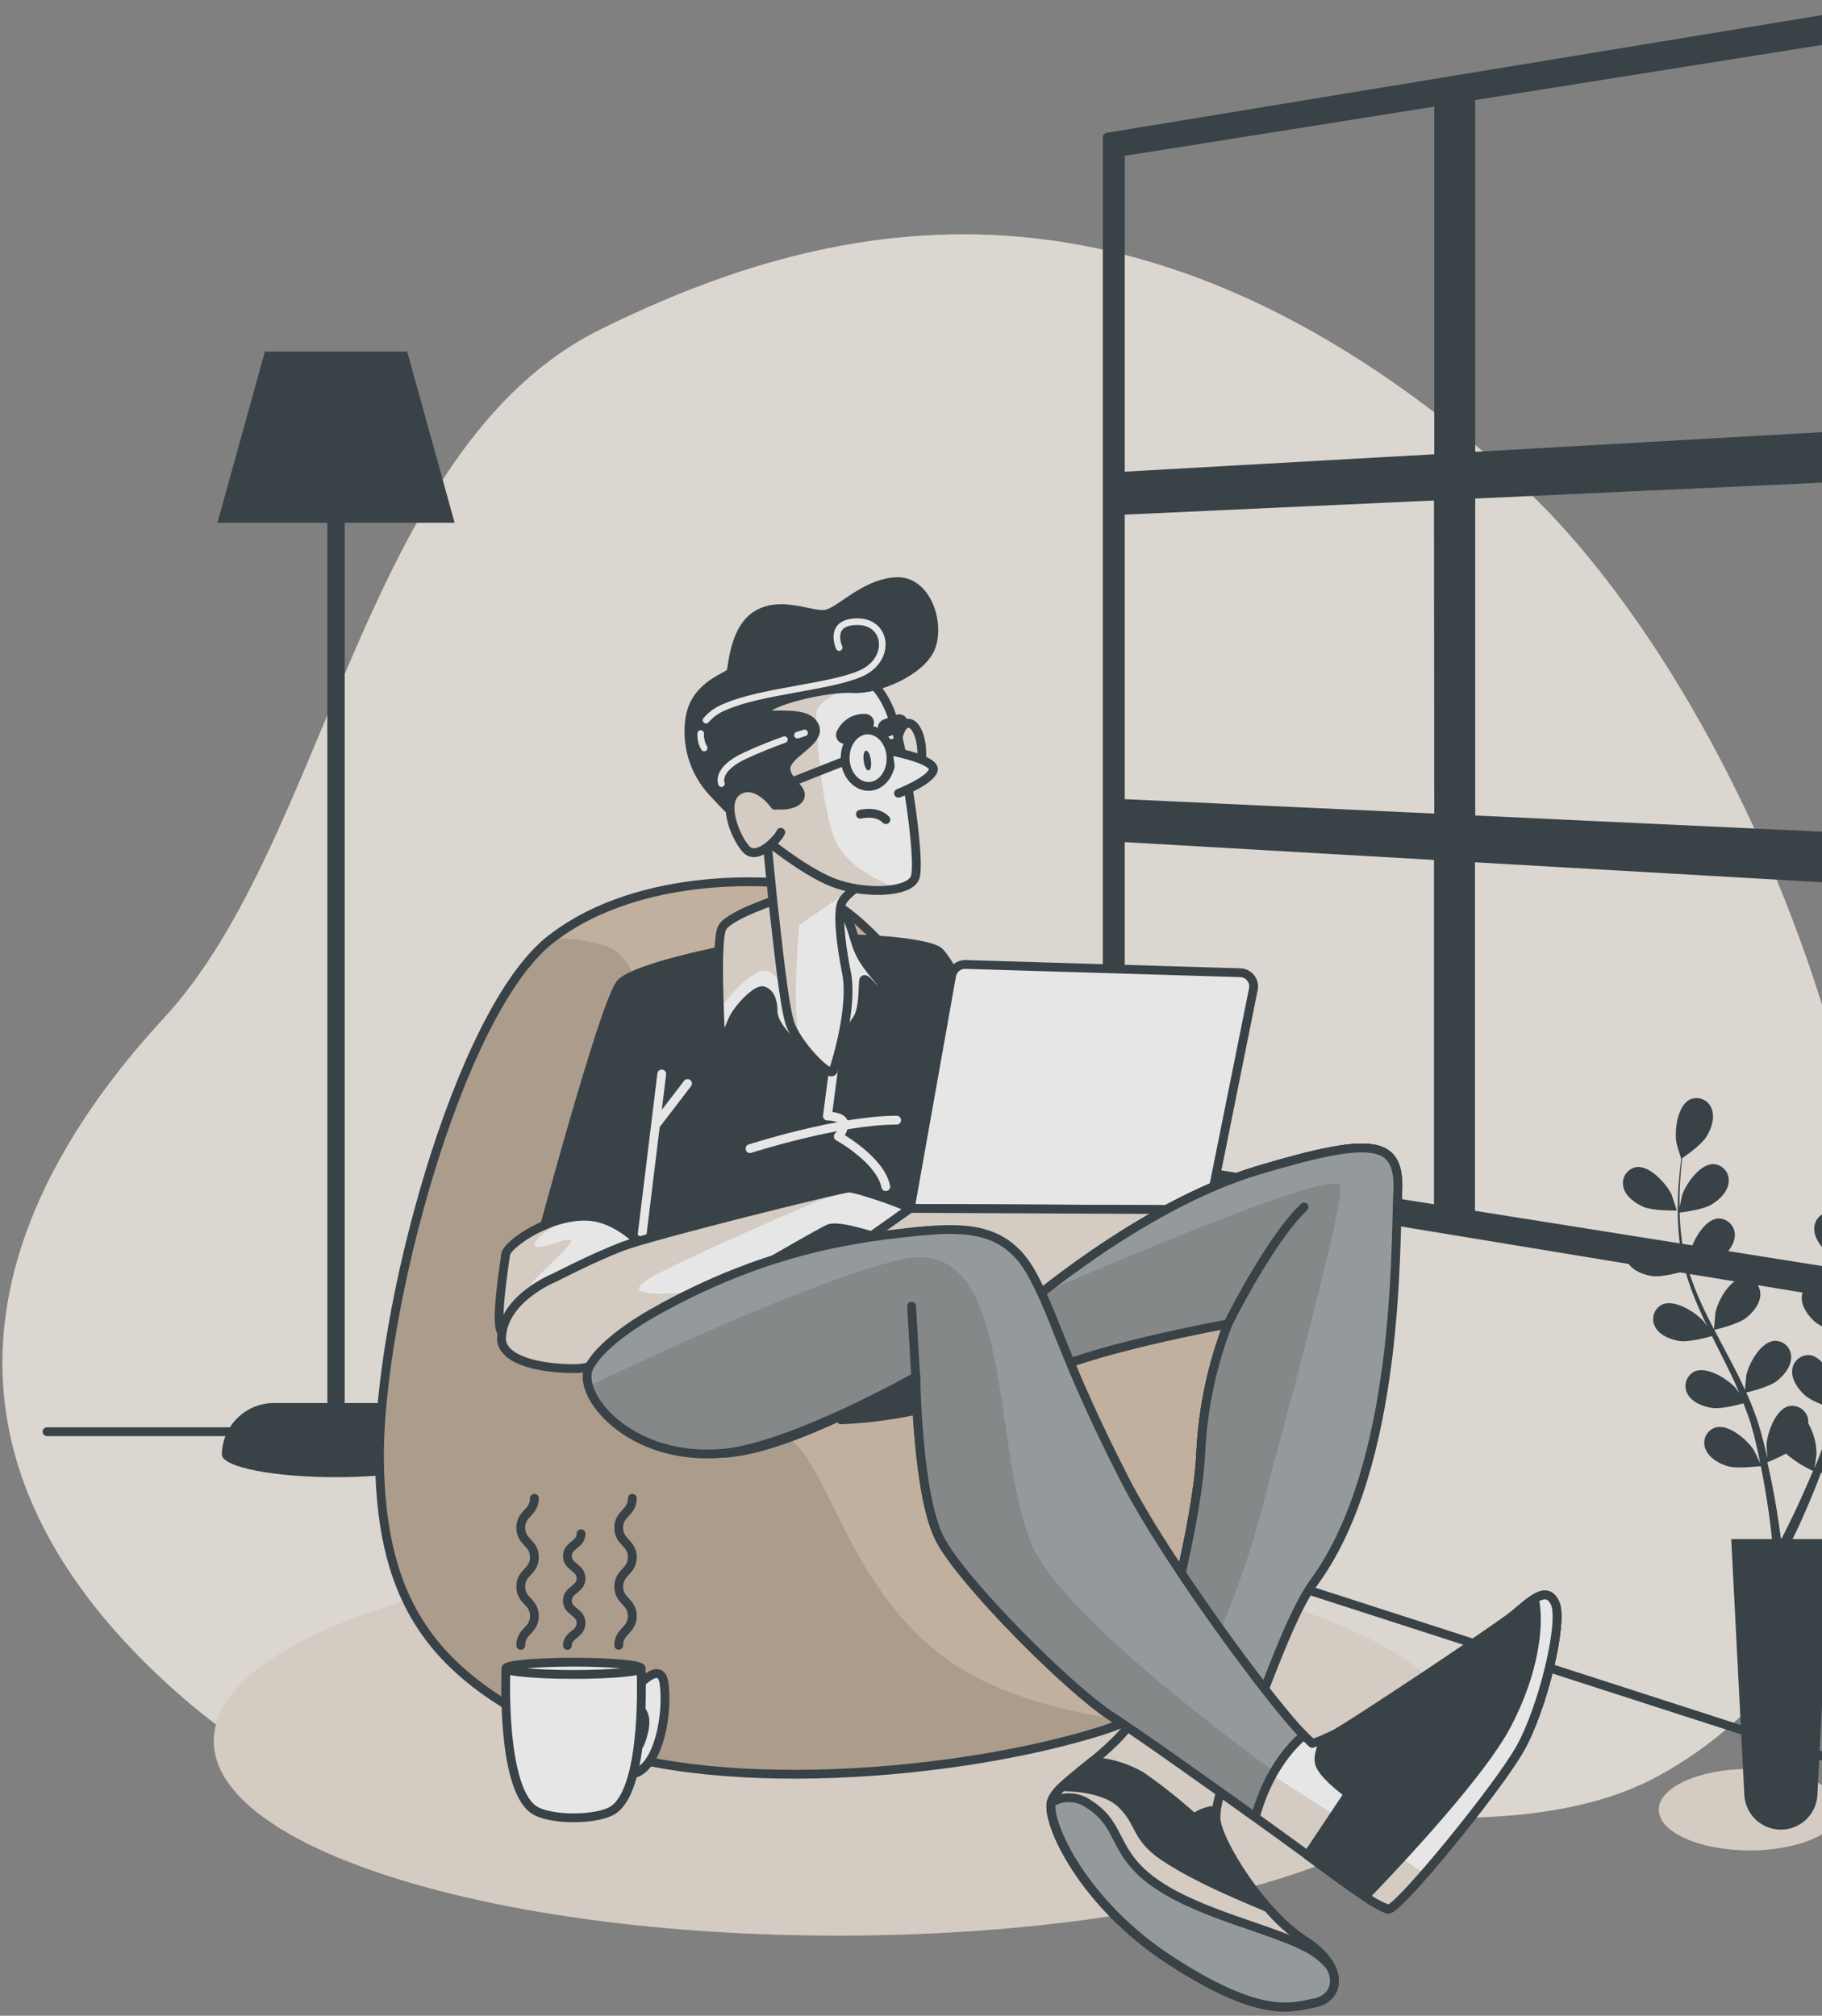 <svg width="207" height="229" viewBox="0 0 207 229" fill="none" xmlns="http://www.w3.org/2000/svg">
<rect x="0" y="0" width="207" height="229" fill="#808080" stroke="none"/>
<g opacity="0.8">
<path d="M212.721 162.598C217.336 124.926 194.986 74.851 171.809 54.179C129.978 16.846 95.225 24.066 68.197 37.438C41.17 50.81 37.301 95.442 18.641 115.639C-0.019 135.835 -10.645 162.999 17.678 190.045C46.002 217.091 68.839 203.343 98.446 201.633C128.053 199.924 167.305 213.419 188.538 201.676C203.378 193.482 210.684 179.252 212.721 162.598Z" fill="#D1BBA4"/>
<path opacity="0.7" d="M212.721 162.598C217.336 124.926 194.986 74.851 171.809 54.179C129.978 16.846 95.225 24.066 68.197 37.438C41.17 50.81 37.301 95.442 18.641 115.639C-0.019 135.835 -10.645 162.999 17.678 190.045C46.002 217.091 68.839 203.343 98.446 201.633C128.053 199.924 167.305 213.419 188.538 201.676C203.378 193.482 210.684 179.252 212.721 162.598Z" fill="white"/>
<path d="M5.343 162.647H92.899L225.92 205.583" stroke="#263238" stroke-linecap="round" stroke-linejoin="round"/>
<path d="M45.212 159.389H39.164V59.387H51.648L46.261 39.943H30.093L24.706 59.387H37.19V159.389H31.124C29.573 159.39 28.084 160 26.978 161.087C25.872 162.173 25.235 163.651 25.206 165.202C25.206 165.202 25.206 165.232 25.206 165.245C25.206 165.245 25.206 165.282 25.206 165.294C25.385 166.689 31.112 167.812 38.165 167.812C45.218 167.812 50.944 166.689 51.123 165.294C51.118 163.728 50.494 162.228 49.386 161.122C48.278 160.015 46.777 159.392 45.212 159.389Z" fill="#263238"/>
<path d="M125.794 15.588V133.336L214.448 147.924V1L125.794 15.588ZM212.147 49.304L167.101 51.859V10.947L212.147 3.777V49.304ZM167.101 56.16L212.147 54.093V95.226L167.101 93.122V56.16ZM163.448 92.949L127.282 91.265V57.986L163.417 56.332L163.448 92.949ZM163.448 11.527V52.081L127.282 54.111V17.278L163.448 11.527ZM127.282 95.14L163.417 97.219V137.397L127.282 131.645V95.14ZM167.07 137.977V97.429L212.116 100.021V145.147L167.07 137.977Z" fill="#263238" stroke="#263238" stroke-linecap="round" stroke-linejoin="round"/>
<path d="M95.219 219.892C134.393 219.892 166.151 209.999 166.151 197.795C166.151 185.591 134.393 175.698 95.219 175.698C56.044 175.698 24.287 185.591 24.287 197.795C24.287 209.999 56.044 219.892 95.219 219.892Z" fill="#D1BBA4"/>
<path opacity="0.5" d="M95.219 219.892C134.393 219.892 166.151 209.999 166.151 197.795C166.151 185.591 134.393 175.698 95.219 175.698C56.044 175.698 24.287 185.591 24.287 197.795C24.287 209.999 56.044 219.892 95.219 219.892Z" fill="white"/>
<path d="M89.227 100.36C89.227 100.36 73.153 98.454 62.576 106.704C51.999 114.954 42.904 149.429 43.114 165.942C43.324 182.455 49.463 190.693 64.902 197.456C80.341 204.219 109.103 201.689 125.177 196.61C141.252 191.532 146.54 173.779 146.33 164.251C146.121 154.724 135.544 143.734 131.947 141.42C128.349 139.106 118.198 134.231 113.126 126.61C108.054 118.99 100.643 102.477 89.227 100.36Z" fill="#D1BBA4"/>
<path opacity="0.13" d="M128.127 195.469C122.049 194.648 114.842 193 109.387 189.687C97.866 182.695 94.99 169.527 90.875 164.591C86.759 159.654 79.354 160.068 76.065 154.718C72.776 149.368 78.12 109.882 68.66 107.413C66.74 106.859 64.753 106.574 62.755 106.568C62.699 106.617 62.632 106.654 62.576 106.704C51.999 114.954 42.904 149.429 43.114 165.942C43.324 182.455 49.463 190.693 64.902 197.456C80.341 204.219 109.103 201.689 125.177 196.61C126.183 196.291 127.168 195.91 128.127 195.469Z" fill="black"/>
<path d="M89.227 100.36C89.227 100.36 73.153 98.454 62.576 106.704C51.999 114.954 42.904 149.429 43.114 165.942C43.324 182.455 49.463 190.693 64.902 197.456C80.341 204.219 109.103 201.689 125.177 196.61C141.252 191.532 146.54 173.779 146.33 164.251C146.121 154.724 135.544 143.734 131.947 141.42C128.349 139.106 118.198 134.231 113.126 126.61C108.054 118.99 100.643 102.477 89.227 100.36Z" stroke="#263238" stroke-linecap="round" stroke-linejoin="round"/>
<path d="M82.896 107.814C82.896 107.814 72.406 109.82 70.555 111.671C68.703 113.522 60.99 142.524 60.99 142.524C63.135 142.002 65.384 142.109 67.469 142.833C70.555 144.067 70.863 147.307 71.172 148.849C71.419 150.691 71.574 152.545 71.635 154.403C71.635 154.403 102.815 151.62 109.448 150.083C116.082 148.547 126.177 147.831 126.177 147.831C126.177 147.831 109.121 109.363 106.499 107.975C103.876 106.586 92.923 106.432 91.381 106.741C89.838 107.049 82.896 107.814 82.896 107.814Z" fill="#263238" stroke="#263238" stroke-linecap="round" stroke-linejoin="round"/>
<path d="M72.56 143.45L75.183 122.007" stroke="white" stroke-linecap="round" stroke-linejoin="round"/>
<path d="M74.566 127.715L78.114 123.087" stroke="white" stroke-linecap="round" stroke-linejoin="round"/>
<path d="M85.21 130.491C85.21 130.491 95.237 127.252 101.871 127.252" stroke="white" stroke-linecap="round" stroke-linejoin="round"/>
<path d="M94.676 121.649L94.003 126.789C94.003 126.789 95.7 126.789 95.854 127.56C95.865 127.846 95.816 128.131 95.709 128.397C95.603 128.663 95.442 128.903 95.237 129.103C95.237 129.103 100.02 131.726 100.637 134.811" stroke="white" stroke-linecap="round" stroke-linejoin="round"/>
<path d="M88.653 102.063C88.653 102.063 82.896 103.914 82.069 105.352C81.242 106.79 81.865 116.873 81.865 118.107C81.865 119.341 82.587 117.385 83.204 115.947C83.822 114.509 85.981 112.344 86.697 112.553C87.413 112.763 87.832 113.578 87.832 114.917C87.832 116.256 89.474 118.107 90.918 119.131C92.362 120.156 93.695 121.192 93.695 121.192C93.695 121.192 96.675 116.873 97.397 115.737C98.119 114.602 98.014 112.245 98.113 111.418C98.212 110.591 100.069 113.683 100.482 112.862C100.896 112.041 99.557 111.319 98.113 109.055C96.669 106.79 97.088 104.427 94.929 102.779C92.769 101.131 90.301 101.644 88.653 102.063Z" fill="white"/>
<path d="M82.069 105.346C81.526 106.309 81.612 111.11 81.736 114.602C83.05 112.911 85.759 109.715 87.326 110.32C89.326 111.091 90.091 116.774 90.091 116.774L88.74 102.063H88.653C88.653 102.063 82.896 103.915 82.069 105.346Z" fill="#D1BBA4"/>
<path opacity="0.5" d="M82.069 105.346C81.526 106.309 81.612 111.11 81.736 114.602C83.05 112.911 85.759 109.715 87.326 110.32C89.326 111.091 90.091 116.774 90.091 116.774L88.74 102.063H88.653C88.653 102.063 82.896 103.915 82.069 105.346Z" fill="white"/>
<path d="M88.653 102.063C88.653 102.063 82.896 103.914 82.069 105.352C81.242 106.79 81.865 116.873 81.865 118.107C81.865 119.341 82.587 117.385 83.204 115.947C83.822 114.509 85.981 112.344 86.697 112.553C87.413 112.763 87.832 113.578 87.832 114.917C87.832 116.256 89.474 118.107 90.918 119.131C92.362 120.156 93.695 121.192 93.695 121.192C93.695 121.192 96.675 116.873 97.397 115.737C98.119 114.602 98.014 112.245 98.113 111.418C98.212 110.591 100.069 113.683 100.482 112.862C100.896 112.041 99.557 111.319 98.113 109.055C96.669 106.79 97.088 104.427 94.929 102.779C92.769 101.131 90.301 101.644 88.653 102.063Z" stroke="#263238" stroke-linecap="round" stroke-linejoin="round"/>
<path d="M75.028 143.758C75.028 143.758 71.48 138.668 67.161 138.205C62.841 137.742 57.596 141.29 57.442 142.524C57.288 143.758 56.208 150.392 56.979 151.317C57.751 152.243 60.682 153.014 66.389 151.163C72.097 149.312 74.411 146.998 75.028 143.758Z" fill="white"/>
<path d="M60.595 151.157C60.595 151.157 59.361 147.628 59.978 146.4C60.595 145.172 63.063 143.314 64.588 141.463C66.112 139.612 60.99 142.506 60.743 141.463C60.552 140.624 63.452 138.945 64.594 138.322C61.002 139.013 57.565 141.512 57.442 142.506C57.288 143.74 56.208 150.373 56.979 151.299C57.374 151.774 58.355 152.212 59.99 152.268C60.361 151.632 60.595 151.157 60.595 151.157Z" fill="#D1BBA4"/>
<path opacity="0.5" d="M60.595 151.157C60.595 151.157 59.361 147.628 59.978 146.4C60.595 145.172 63.063 143.314 64.588 141.463C66.112 139.612 60.99 142.506 60.743 141.463C60.552 140.624 63.452 138.945 64.594 138.322C61.002 139.013 57.565 141.512 57.442 142.506C57.288 143.74 56.208 150.373 56.979 151.299C57.374 151.774 58.355 152.212 59.99 152.268C60.361 151.632 60.595 151.157 60.595 151.157Z" fill="white"/>
<path d="M75.028 143.758C75.028 143.758 71.48 138.668 67.161 138.205C62.841 137.742 57.596 141.29 57.442 142.524C57.288 143.758 56.208 150.392 56.979 151.317C57.751 152.243 60.682 153.014 66.389 151.163C72.097 149.312 74.411 146.998 75.028 143.758Z" stroke="#263238" stroke-linecap="round" stroke-linejoin="round"/>
<path d="M62.995 145.147C62.995 145.147 57.208 147.442 56.979 151.935C56.85 154.403 60.99 155.483 65.309 155.483C69.629 155.483 75.8 150.083 79.811 147.769C83.822 145.455 93.078 140.056 94.157 139.593C95.237 139.131 98.94 140.365 100.482 140.827C101.953 141.142 103.453 141.298 104.956 141.29C104.956 141.29 107.116 144.684 108.196 144.684C109.276 144.684 105.882 139.593 105.419 138.513C104.956 137.434 97.397 134.965 96.471 134.965C95.546 134.965 73.948 140.365 70.709 141.599C67.469 142.833 62.995 145.147 62.995 145.147Z" fill="white"/>
<path d="M75.096 144.505C83.914 140.093 96.471 134.965 96.471 134.965C95.546 134.965 73.948 140.365 70.709 141.599C67.469 142.833 62.995 145.147 62.995 145.147C62.995 145.147 57.208 147.442 56.979 151.935C56.85 154.403 60.99 155.483 65.309 155.483C69.629 155.483 75.8 150.083 79.811 147.769L82.242 146.363C76.349 147.109 68.469 147.813 75.096 144.505Z" fill="#D1BBA4"/>
<path opacity="0.5" d="M75.096 144.505C83.914 140.093 96.471 134.965 96.471 134.965C95.546 134.965 73.948 140.365 70.709 141.599C67.469 142.833 62.995 145.147 62.995 145.147C62.995 145.147 57.208 147.442 56.979 151.935C56.85 154.403 60.99 155.483 65.309 155.483C69.629 155.483 75.8 150.083 79.811 147.769L82.242 146.363C76.349 147.109 68.469 147.813 75.096 144.505Z" fill="white"/>
<path d="M62.995 145.147C62.995 145.147 57.208 147.442 56.979 151.935C56.85 154.403 60.99 155.483 65.309 155.483C69.629 155.483 75.8 150.083 79.811 147.769C83.822 145.455 93.078 140.056 94.157 139.593C95.237 139.131 98.94 140.365 100.482 140.827C101.953 141.142 103.453 141.298 104.956 141.29C104.956 141.29 107.116 144.684 108.196 144.684C109.276 144.684 105.882 139.593 105.419 138.513C104.956 137.434 97.397 134.965 96.471 134.965C95.546 134.965 73.948 140.365 70.709 141.599C67.469 142.833 62.995 145.147 62.995 145.147Z" stroke="#263238" stroke-linecap="round" stroke-linejoin="round"/>
<path d="M108.115 110.838L103.413 137.279L137.352 137.434L142.4 112.356C142.442 112.135 142.435 111.907 142.381 111.688C142.327 111.47 142.226 111.266 142.085 111.09C141.944 110.914 141.767 110.771 141.566 110.67C141.365 110.569 141.144 110.512 140.919 110.505L109.695 109.567C109.323 109.555 108.959 109.676 108.67 109.91C108.38 110.143 108.183 110.472 108.115 110.838Z" fill="white" stroke="#263238" stroke-linecap="round" stroke-linejoin="round"/>
<path d="M103.413 137.279L86.888 148.967L124.684 147.887L137.352 137.434L103.413 137.279Z" fill="white"/>
<path d="M103.413 137.279L86.888 148.967L124.684 147.887L137.352 137.434L103.413 137.279Z" fill="#D1BBA4"/>
<path opacity="0.5" d="M103.413 137.279L86.888 148.967L124.684 147.887L137.352 137.434L103.413 137.279Z" fill="white"/>
<path d="M103.413 137.279L86.888 148.967L124.684 147.887L137.352 137.434L103.413 137.279Z" stroke="#263238" stroke-linecap="round" stroke-linejoin="round"/>
<path d="M115.909 148.849C115.909 148.849 129.485 136.971 142.906 132.96C156.327 128.949 159.104 129.566 158.795 135.582C158.487 141.599 152.007 173.069 147.688 181.091C143.369 189.113 137.969 203.768 138.123 206.545C138.278 209.322 143.523 217.498 148.151 220.429C152.779 223.36 152.316 226.908 149.385 227.525C146.454 228.142 143.06 229.222 133.033 222.743C123.005 216.264 118.84 207.008 119.457 204.694C120.074 202.38 126.553 199.294 129.176 194.666C131.799 190.038 136.118 172.76 136.427 164.893C136.677 159.926 137.719 155.031 139.512 150.392C139.512 150.392 122.543 153.477 117.606 156.562L115.909 148.849Z" fill="white"/>
<path d="M115.909 148.849C115.909 148.849 129.485 136.971 142.906 132.96C156.327 128.949 159.104 129.566 158.795 135.582C158.487 141.599 152.007 173.069 147.688 181.091C143.369 189.113 137.969 203.768 138.123 206.545C138.278 209.322 143.523 217.498 148.151 220.429C152.779 223.36 152.316 226.908 149.385 227.525C146.454 228.142 143.06 229.222 133.033 222.743C123.005 216.264 118.84 207.008 119.457 204.694C120.074 202.38 126.553 199.294 129.176 194.666C131.799 190.038 136.118 172.76 136.427 164.893C136.677 159.926 137.719 155.031 139.512 150.392C139.512 150.392 122.543 153.477 117.606 156.562L115.909 148.849Z" fill="#D1BBA4"/>
<path opacity="0.5" d="M115.909 148.849C115.909 148.849 129.485 136.971 142.906 132.96C156.327 128.949 159.104 129.566 158.795 135.582C158.487 141.599 152.007 173.069 147.688 181.091C143.369 189.113 137.969 203.768 138.123 206.545C138.278 209.322 143.523 217.498 148.151 220.429C152.779 223.36 152.316 226.908 149.385 227.525C146.454 228.142 143.06 229.222 133.033 222.743C123.005 216.264 118.84 207.008 119.457 204.694C120.074 202.38 126.553 199.294 129.176 194.666C131.799 190.038 136.118 172.76 136.427 164.893C136.677 159.926 137.719 155.031 139.512 150.392C139.512 150.392 122.543 153.477 117.606 156.562L115.909 148.849Z" fill="white"/>
<path d="M115.909 148.849C115.909 148.849 129.485 136.971 142.906 132.96C156.327 128.949 159.104 129.566 158.795 135.582C158.487 141.599 152.007 173.069 147.688 181.091C143.369 189.113 137.969 203.768 138.123 206.545C138.278 209.322 143.523 217.498 148.151 220.429C152.779 223.36 152.316 226.908 149.385 227.525C146.454 228.142 143.06 229.222 133.033 222.743C123.005 216.264 118.84 207.008 119.457 204.694C120.074 202.38 126.553 199.294 129.176 194.666C131.799 190.038 136.118 172.76 136.427 164.893C136.677 159.926 137.719 155.031 139.512 150.392C139.512 150.392 122.543 153.477 117.606 156.562L115.909 148.849Z" stroke="#263238" stroke-linecap="round" stroke-linejoin="round"/>
<path d="M129.176 194.666C128.979 195.012 128.756 195.345 128.522 195.678C131.713 195.979 134.738 197.24 137.198 199.294C137.938 199.937 138.642 200.619 139.308 201.337C141.548 194.372 144.35 187.601 147.688 181.091C152.007 173.069 158.487 141.599 158.795 135.582C159.104 129.566 156.327 128.949 142.906 132.96C129.485 136.971 115.909 148.849 115.909 148.849L117.606 156.562C122.543 153.477 139.512 150.392 139.512 150.392C137.719 155.031 136.677 159.926 136.427 164.893C136.118 172.76 131.799 190.038 129.176 194.666Z" fill="white" stroke="#263238" stroke-linecap="round" stroke-linejoin="round"/>
<path d="M129.176 194.666C128.979 195.012 128.756 195.345 128.522 195.678C131.713 195.979 134.738 197.24 137.198 199.294C137.938 199.937 138.642 200.619 139.308 201.337C142.264 197.363 145.59 184.83 149.342 179.672C159.036 166.349 158.487 141.599 158.795 135.582C159.104 129.566 156.327 128.949 142.906 132.96C129.485 136.971 115.909 148.849 115.909 148.849L117.606 156.562C122.543 153.477 139.512 150.392 139.512 150.392C137.719 155.031 136.677 159.926 136.427 164.893C136.118 172.76 131.799 190.038 129.176 194.666Z" fill="#263238"/>
<path opacity="0.53" d="M129.176 194.666C128.979 195.012 128.756 195.345 128.522 195.678C131.713 195.979 134.738 197.24 137.198 199.294C137.938 199.937 138.642 200.619 139.308 201.337C142.264 197.363 145.59 184.83 149.342 179.672C159.036 166.349 158.487 141.599 158.795 135.582C159.104 129.566 156.327 128.949 142.906 132.96C129.485 136.971 115.909 148.849 115.909 148.849L117.606 156.562C122.543 153.477 139.512 150.392 139.512 150.392C137.719 155.031 136.677 159.926 136.427 164.893C136.118 172.76 131.799 190.038 129.176 194.666Z" fill="white"/>
<path opacity="0.14" d="M152.273 134.768C152.032 132.577 128.17 142.679 118.106 147.035C116.711 148.146 115.909 148.849 115.909 148.849L117.606 156.563C122.543 153.477 139.512 150.392 139.512 150.392C137.719 155.031 136.677 159.926 136.427 164.893C136.118 172.761 131.799 190.039 129.176 194.667C128.979 195.012 128.756 195.345 128.522 195.678C130.221 195.861 131.884 196.291 133.458 196.956C137.155 189.07 141.135 179.894 143.017 172.717C146.411 159.759 152.581 137.545 152.273 134.768Z" fill="black"/>
<path d="M139.512 150.392C139.512 150.392 144.14 140.982 148.151 137.125" stroke="#263238" stroke-linecap="round" stroke-linejoin="round"/>
<path d="M129.176 194.666C128.979 195.012 128.756 195.345 128.522 195.678C131.713 195.979 134.738 197.24 137.198 199.294C137.938 199.937 138.642 200.619 139.308 201.337C142.264 197.363 145.59 184.83 149.342 179.672C159.036 166.349 158.487 141.599 158.795 135.582C159.104 129.566 156.327 128.949 142.906 132.96C129.485 136.971 115.909 148.849 115.909 148.849L117.606 156.562C122.543 153.477 139.512 150.392 139.512 150.392C137.719 155.031 136.677 159.926 136.427 164.893C136.118 172.76 131.799 190.038 129.176 194.666Z" stroke="#263238" stroke-linecap="round" stroke-linejoin="round"/>
<path d="M95.57 161.302C100.54 161.075 105.452 160.15 110.164 158.556C117.143 156.013 104.45 151.361 99.588 153.903C98.229 154.562 97.111 155.63 96.39 156.957C95.67 158.284 95.383 159.803 95.57 161.302Z" fill="#263238" stroke="#263238" stroke-linecap="round" stroke-linejoin="round"/>
<path d="M75.491 151.318C75.491 151.318 70.555 154.094 68.858 157.18C67.161 160.265 74.461 165.405 82.174 165.097C89.887 164.788 104.031 156.408 104.031 156.408C104.031 156.408 104.185 169.984 106.807 174.92C109.43 179.857 121.463 191.89 126.245 194.975C131.027 198.06 147.071 209.63 149.539 211.482C152.007 213.333 156.635 216.727 157.715 216.881C158.795 217.035 170.057 203.305 172.679 198.677C175.302 194.049 177.616 184.331 176.69 182.171C175.765 180.011 173.913 181.862 172.062 183.405C170.211 184.948 153.242 196.209 151.699 196.98C150.856 197.413 149.979 197.774 149.076 198.06C149.076 198.06 135.192 184.793 127.788 174.612C120.383 164.43 119.766 151.318 116.989 146.381C114.212 141.444 110.201 139.285 104.185 139.902C98.168 140.519 85.673 143.758 75.491 151.318Z" fill="white"/>
<path d="M140.765 205.113C144.887 208.063 148.472 210.667 149.539 211.469C152.007 213.32 156.635 216.714 157.715 216.868C158.098 216.924 159.764 215.227 161.868 212.814L144.202 201.448L140.765 205.113Z" fill="#D1BBA4"/>
<path opacity="0.5" d="M140.765 205.113C144.887 208.063 148.472 210.667 149.539 211.469C152.007 213.32 156.635 216.714 157.715 216.868C158.098 216.924 159.764 215.227 161.868 212.814L144.202 201.448L140.765 205.113Z" fill="white"/>
<path d="M75.491 151.318C75.491 151.318 70.555 154.094 68.858 157.18C67.161 160.265 74.461 165.405 82.174 165.097C89.887 164.788 104.031 156.408 104.031 156.408C104.031 156.408 104.185 169.984 106.807 174.92C109.43 179.857 121.463 191.89 126.245 194.975C131.027 198.06 147.071 209.63 149.539 211.482C152.007 213.333 156.635 216.727 157.715 216.881C158.795 217.035 170.057 203.305 172.679 198.677C175.302 194.049 177.616 184.331 176.69 182.171C175.765 180.011 173.913 181.862 172.062 183.405C170.211 184.948 153.242 196.209 151.699 196.98C150.856 197.413 149.979 197.774 149.076 198.06C149.076 198.06 135.192 184.793 127.788 174.612C120.383 164.43 119.766 151.318 116.989 146.381C114.212 141.444 110.201 139.285 104.185 139.902C98.168 140.519 85.673 143.758 75.491 151.318Z" stroke="#263238" stroke-linecap="round" stroke-linejoin="round"/>
<path d="M148.12 197.135C144.856 193.951 132.619 177.531 127.788 168.089C120.71 154.255 119.945 149.54 117.168 144.604C114.391 139.667 110.201 139.285 104.209 139.902C98.218 140.519 87.425 141.636 74.22 149.127C74.22 149.127 68.666 152.138 66.976 155.224C65.285 158.309 71.462 166.078 82.199 165.097C89.887 164.393 104.055 156.408 104.055 156.408C104.055 156.408 104.209 169.984 106.832 174.92C109.455 179.857 121.487 191.89 126.27 194.975C129.299 196.931 136.858 202.3 142.616 206.434C144.035 201.269 146.583 198.443 148.12 197.135Z" fill="#263238"/>
<path opacity="0.53" d="M148.12 197.135C144.856 193.951 132.619 177.531 127.788 168.089C120.71 154.255 119.945 149.54 117.168 144.604C114.391 139.667 110.201 139.285 104.209 139.902C98.218 140.519 87.425 141.636 74.22 149.127C74.22 149.127 68.666 152.138 66.976 155.224C65.285 158.309 71.462 166.078 82.199 165.097C89.887 164.393 104.055 156.408 104.055 156.408C104.055 156.408 104.209 169.984 106.832 174.92C109.455 179.857 121.487 191.89 126.27 194.975C129.299 196.931 136.858 202.3 142.616 206.434C144.035 201.269 146.583 198.443 148.12 197.135Z" fill="white"/>
<path opacity="0.14" d="M117.1 175.186C112.472 163.461 115.249 140.013 102.29 143.098C92.849 145.344 75.54 153.329 66.846 157.494C67.877 161.036 73.554 165.886 82.174 165.097C89.863 164.393 104.031 156.408 104.031 156.408C104.031 156.408 104.185 169.984 106.807 174.92C109.43 179.857 121.463 191.89 126.245 194.975C129.275 196.931 136.834 202.3 142.591 206.434C143.087 204.628 143.81 202.892 144.745 201.269C133.255 192.772 119.686 181.733 117.1 175.186Z" fill="black"/>
<path d="M104.031 156.408L103.568 148.387" stroke="#263238" stroke-linecap="round" stroke-linejoin="round"/>
<path d="M148.12 197.135C144.856 193.951 132.619 177.531 127.788 168.089C120.71 154.255 119.945 149.54 117.168 144.604C114.391 139.667 110.201 139.285 104.209 139.902C98.218 140.519 87.425 141.636 74.22 149.127C74.22 149.127 68.666 152.138 66.976 155.224C65.285 158.309 71.462 166.078 82.199 165.097C89.887 164.393 104.055 156.408 104.055 156.408C104.055 156.408 104.209 169.984 106.832 174.92C109.455 179.857 121.487 191.89 126.27 194.975C129.299 196.931 136.858 202.3 142.616 206.434C144.035 201.269 146.583 198.443 148.12 197.135Z" stroke="#263238" stroke-linecap="round" stroke-linejoin="round"/>
<path d="M149.539 211.482C152.007 213.333 156.635 216.727 157.715 216.881C158.795 217.035 170.057 203.305 172.679 198.677C175.302 194.049 177.616 184.331 176.69 182.171C175.765 180.011 173.913 181.862 172.062 183.405C170.211 184.948 153.242 196.209 151.699 196.98C151.292 197.184 150.921 197.351 150.594 197.493C150.15 198.338 149.607 199.646 149.977 200.529C150.594 201.917 153.217 203.768 153.217 203.768L148.546 210.766L149.539 211.482Z" fill="#263238" stroke="#263238" stroke-linecap="round" stroke-linejoin="round"/>
<path d="M172.679 198.677C175.302 194.049 177.616 184.331 176.69 182.171C176.153 180.937 175.308 181.017 174.327 181.622C174.975 184.503 174.327 190.063 171.137 196.055C168.292 201.399 159.505 210.865 155.093 215.443C155.897 216.048 156.784 216.532 157.728 216.881C158.795 217.035 170.057 203.305 172.679 198.677Z" fill="white"/>
<path d="M157.87 216.838L158.005 216.77L158.042 216.739C158.117 216.697 158.187 216.647 158.252 216.591L158.326 216.529L158.505 216.381L158.604 216.289L158.845 216.066L158.993 215.925L159.196 215.727L159.369 215.554L159.542 215.382L159.98 214.919L160.054 214.845L160.326 214.548L160.437 214.431C160.757 214.08 161.103 213.697 161.461 213.29V213.259L161.844 212.827L159.147 211.093C157.617 212.759 156.191 214.265 155.056 215.443L155.469 215.715L155.531 215.752L155.913 215.992L156.531 216.344L156.703 216.443L156.876 216.535L157.074 216.634L157.203 216.696C157.265 216.727 157.329 216.754 157.394 216.776L157.487 216.813C157.558 216.843 157.633 216.863 157.709 216.875C157.748 216.885 157.788 216.885 157.826 216.875L157.87 216.838Z" fill="#D1BBA4"/>
<path opacity="0.5" d="M157.87 216.838L158.005 216.77L158.042 216.739C158.117 216.697 158.187 216.647 158.252 216.591L158.326 216.529L158.505 216.381L158.604 216.289L158.845 216.066L158.993 215.925L159.196 215.727L159.369 215.554L159.542 215.382L159.98 214.919L160.054 214.845L160.326 214.548L160.437 214.431C160.757 214.08 161.103 213.697 161.461 213.29V213.259L161.844 212.827L159.147 211.093C157.617 212.759 156.191 214.265 155.056 215.443L155.469 215.715L155.531 215.752L155.913 215.992L156.531 216.344L156.703 216.443L156.876 216.535L157.074 216.634L157.203 216.696C157.265 216.727 157.329 216.754 157.394 216.776L157.487 216.813C157.558 216.843 157.633 216.863 157.709 216.875C157.748 216.885 157.788 216.885 157.826 216.875L157.87 216.838Z" fill="white"/>
<path d="M172.679 198.677C175.302 194.049 177.616 184.331 176.69 182.171C176.153 180.937 175.308 181.017 174.327 181.622C174.975 184.503 174.327 190.063 171.137 196.055C168.292 201.399 159.505 210.865 155.093 215.443C155.897 216.048 156.784 216.532 157.728 216.881C158.795 217.035 170.057 203.305 172.679 198.677Z" stroke="#263238" stroke-linecap="round" stroke-linejoin="round"/>
<path d="M148.151 220.429C143.523 217.498 138.278 209.322 138.123 206.545C138.117 206.241 138.141 205.937 138.197 205.638C137.276 205.667 136.387 205.985 135.655 206.545C133.756 204.822 131.746 203.224 129.639 201.763C127.942 200.785 126.04 200.217 124.085 200.103C121.845 201.954 119.766 203.435 119.439 204.694C118.822 207.008 122.987 216.264 133.014 222.743C143.041 229.222 146.435 228.142 149.366 227.525C152.297 226.908 152.779 223.36 148.151 220.429Z" fill="#263238" stroke="#263238" stroke-linecap="round" stroke-linejoin="round"/>
<path d="M148.151 220.429C146.617 219.39 145.234 218.144 144.041 216.727C140.857 215.369 136.605 213.641 132.878 211.321C128.867 208.853 129.793 207.31 127.479 204.996C125.702 203.219 122.209 202.991 120.691 202.978C120.143 203.436 119.719 204.024 119.457 204.688C118.84 207.002 123.005 216.258 133.033 222.737C143.06 229.216 146.454 228.136 149.385 227.519C152.316 226.902 152.779 223.36 148.151 220.429Z" fill="white"/>
<path d="M148.151 220.429C146.617 219.39 145.234 218.144 144.041 216.727C140.857 215.369 136.605 213.641 132.878 211.321C128.867 208.853 129.793 207.31 127.479 204.996C125.702 203.219 122.209 202.991 120.691 202.978C120.143 203.436 119.719 204.024 119.457 204.688C118.84 207.002 123.005 216.258 133.033 222.737C143.06 229.216 146.454 228.136 149.385 227.519C152.316 226.902 152.779 223.36 148.151 220.429Z" fill="#D1BBA4"/>
<path opacity="0.5" d="M148.151 220.429C146.617 219.39 145.234 218.144 144.041 216.727C140.857 215.369 136.605 213.641 132.878 211.321C128.867 208.853 129.793 207.31 127.479 204.996C125.702 203.219 122.209 202.991 120.691 202.978C120.143 203.436 119.719 204.024 119.457 204.688C118.84 207.002 123.005 216.258 133.033 222.737C143.06 229.216 146.454 228.136 149.385 227.519C152.316 226.902 152.779 223.36 148.151 220.429Z" fill="white"/>
<path d="M148.151 220.429C146.617 219.39 145.234 218.144 144.041 216.727C140.857 215.369 136.605 213.641 132.878 211.321C128.867 208.853 129.793 207.31 127.479 204.996C125.702 203.219 122.209 202.991 120.691 202.978C120.143 203.436 119.719 204.024 119.457 204.688C118.84 207.002 123.005 216.258 133.033 222.737C143.06 229.216 146.454 228.136 149.385 227.519C152.316 226.902 152.779 223.36 148.151 220.429Z" stroke="#263238" stroke-linecap="round" stroke-linejoin="round"/>
<path d="M148.922 221.509C144.911 219.195 136.735 217.652 131.49 214.104C126.245 210.556 127.633 207.471 123.777 205.002C123.16 204.542 122.422 204.273 121.654 204.229C120.886 204.185 120.122 204.368 119.457 204.756C118.92 207.162 123.098 216.313 133.033 222.743C142.967 229.173 146.454 228.142 149.385 227.525C151.335 227.112 152.18 225.409 151.174 223.453C150.545 222.676 149.782 222.018 148.922 221.509Z" fill="#263238"/>
<path opacity="0.53" d="M148.922 221.509C144.911 219.195 136.735 217.652 131.49 214.104C126.245 210.556 127.633 207.471 123.777 205.002C123.16 204.542 122.422 204.273 121.654 204.229C120.886 204.185 120.122 204.368 119.457 204.756C118.92 207.162 123.098 216.313 133.033 222.743C142.967 229.173 146.454 228.142 149.385 227.525C151.335 227.112 152.18 225.409 151.174 223.453C150.545 222.676 149.782 222.018 148.922 221.509Z" fill="white"/>
<path d="M148.922 221.509C144.911 219.195 136.735 217.652 131.49 214.104C126.245 210.556 127.633 207.471 123.777 205.002C123.16 204.542 122.422 204.273 121.654 204.229C120.886 204.185 120.122 204.368 119.457 204.756C118.92 207.162 123.098 216.313 133.033 222.743C142.967 229.173 146.454 228.142 149.385 227.525C151.335 227.112 152.18 225.409 151.174 223.453C150.545 222.676 149.782 222.018 148.922 221.509V221.509Z" stroke="#263238" stroke-linecap="round" stroke-linejoin="round"/>
<path d="M72.048 192.001C72.048 192.001 75.01 188.403 75.429 191.155C75.849 193.907 75.22 198.98 73.103 200.88C70.987 202.781 69.931 199.825 69.931 199.825L71.203 198.134C71.203 198.134 72.258 200.251 73.103 196.863C73.948 193.476 71.412 193.901 71.412 193.901L72.048 192.001Z" fill="white" stroke="#263238" stroke-linecap="round" stroke-linejoin="round"/>
<path d="M69.783 205.539C68.031 206.835 62.317 206.835 60.571 205.539C56.868 202.793 57.485 189.526 57.485 189.526H72.825C72.825 189.526 73.492 202.793 69.783 205.539Z" fill="white" stroke="#263238" stroke-linecap="round" stroke-linejoin="round"/>
<path d="M59.164 186.922C59.164 185.256 60.712 185.256 60.712 183.584C60.712 181.912 59.164 181.912 59.164 180.246C59.164 178.579 60.712 178.573 60.712 176.901C60.712 175.229 59.164 175.229 59.164 173.557C59.164 171.884 60.712 171.884 60.712 170.212" stroke="#263238" stroke-linecap="round" stroke-linejoin="round"/>
<path d="M64.464 186.922C64.464 185.688 66.013 185.688 66.013 184.386C66.013 183.084 64.464 183.121 64.464 181.85C64.464 180.579 66.013 180.585 66.013 179.314C66.013 178.043 64.464 178.043 64.464 176.772C64.464 175.5 66.013 175.507 66.013 174.235" stroke="#263238" stroke-linecap="round" stroke-linejoin="round"/>
<path d="M70.295 186.922C70.295 185.256 71.838 185.256 71.838 183.584C71.838 181.912 70.295 181.912 70.295 180.246C70.295 178.579 71.838 178.573 71.838 176.901C71.838 175.229 70.295 175.229 70.295 173.557C70.295 171.884 71.838 171.884 71.838 170.212" stroke="#263238" stroke-linecap="round" stroke-linejoin="round"/>
<path d="M72.838 189.527C72.838 189.915 69.407 190.224 65.168 190.224C60.928 190.224 57.498 189.915 57.498 189.527C57.498 189.138 60.928 188.829 65.168 188.829C69.407 188.829 72.838 189.138 72.838 189.527Z" fill="white" stroke="#263238" stroke-linecap="round" stroke-linejoin="round"/>
<path d="M86.999 94.041C86.999 94.041 87.721 101.835 88.024 104.297C88.326 106.759 89.011 113.831 89.721 116.169C90.43 118.508 94.299 122.575 94.657 121.637C95.015 120.699 96.94 114.337 96.175 110.529C95.41 106.722 95.176 103.47 95.651 102.508C96.126 101.545 97.835 100.465 97.835 100.465C95.844 99.445 93.91 98.319 92.041 97.09C89.314 95.276 87.382 93.221 86.999 94.041Z" fill="white"/>
<path d="M96.903 100.885L96.286 99.688C95.151 99.07 93.571 98.157 92.072 97.151C89.326 95.3 87.394 93.221 87.012 94.066C87.012 94.066 87.734 101.86 88.036 104.322C88.338 106.784 89.023 113.855 89.733 116.194C89.975 116.878 90.309 117.526 90.727 118.119C89.98 113.467 90.788 105.062 90.788 105.062L96.903 100.885Z" fill="#D1BBA4"/>
<path opacity="0.5" d="M96.903 100.885L96.286 99.688C95.151 99.07 93.571 98.157 92.072 97.151C89.326 95.3 87.394 93.221 87.012 94.066C87.012 94.066 87.734 101.86 88.036 104.322C88.338 106.784 89.023 113.855 89.733 116.194C89.975 116.878 90.309 117.526 90.727 118.119C89.98 113.467 90.788 105.062 90.788 105.062L96.903 100.885Z" fill="white"/>
<path d="M86.999 94.041C86.999 94.041 87.721 101.835 88.024 104.297C88.326 106.759 89.011 113.831 89.721 116.169C90.43 118.508 94.299 122.575 94.657 121.637C95.015 120.699 96.94 114.337 96.175 110.529C95.41 106.722 95.176 103.47 95.651 102.508C96.126 101.545 97.835 100.465 97.835 100.465C95.844 99.445 93.91 98.319 92.041 97.09C89.314 95.276 87.382 93.221 86.999 94.041Z" stroke="#263238" stroke-linecap="round" stroke-linejoin="round"/>
<path d="M86.716 95.171C86.716 95.171 91.159 98.873 94.565 100.231C97.971 101.588 103.204 101.502 103.95 99.731C104.697 97.96 102.654 83.934 100.896 80.244C99.137 76.554 97.261 76.492 94.157 76.208C91.054 75.924 84.846 78.454 83.754 81.453C82.662 84.452 83.908 88.698 84.809 91.215C85.285 92.605 85.925 93.933 86.716 95.171Z" fill="white"/>
<path d="M94.694 95.004C93.121 90.339 92.726 82.996 92.726 81.04C92.726 79.528 96.663 77.868 98.458 77.189C97.28 76.461 95.91 76.368 94.139 76.208C91.054 75.93 84.827 78.454 83.735 81.453C82.643 84.452 83.889 88.698 84.79 91.215C85.267 92.605 85.907 93.932 86.697 95.171C86.697 95.171 91.14 98.873 94.546 100.23C96.907 101.124 99.464 101.369 101.951 100.94C99.514 100.021 95.743 98.12 94.694 95.004Z" fill="#D1BBA4"/>
<path opacity="0.5" d="M94.694 95.004C93.121 90.339 92.726 82.996 92.726 81.04C92.726 79.528 96.663 77.868 98.458 77.189C97.28 76.461 95.91 76.368 94.139 76.208C91.054 75.93 84.827 78.454 83.735 81.453C82.643 84.452 83.889 88.698 84.79 91.215C85.267 92.605 85.907 93.932 86.697 95.171C86.697 95.171 91.14 98.873 94.546 100.23C96.907 101.124 99.464 101.369 101.951 100.94C99.514 100.021 95.743 98.12 94.694 95.004Z" fill="white"/>
<path d="M86.716 95.171C86.716 95.171 91.159 98.873 94.565 100.231C97.971 101.588 103.204 101.502 103.95 99.731C104.697 97.96 102.654 83.934 100.896 80.244C99.137 76.554 97.261 76.492 94.157 76.208C91.054 75.924 84.846 78.454 83.754 81.453C82.662 84.452 83.908 88.698 84.809 91.215C85.285 92.605 85.925 93.933 86.716 95.171V95.171Z" stroke="#263238" stroke-linecap="round" stroke-linejoin="round"/>
<path d="M101.229 86.02C101.303 87.797 100.186 89.284 98.761 89.339C97.335 89.395 96.089 88.007 96.021 86.254C95.953 84.502 97.064 82.99 98.489 82.928C99.915 82.866 101.161 84.224 101.229 86.02Z" stroke="#263238" stroke-linecap="round" stroke-linejoin="round"/>
<path d="M104.722 85.329C104.796 87.106 104.222 88.568 103.444 88.599C102.667 88.63 101.976 87.217 101.908 85.44C101.84 83.662 102.414 82.194 103.191 82.163C103.969 82.132 104.654 83.551 104.722 85.329Z" stroke="#263238" stroke-linecap="round" stroke-linejoin="round"/>
<path d="M101.414 85.365C101.414 85.365 106.511 86.334 106.017 87.562C105.524 88.79 102.081 90.117 102.081 90.117" fill="white"/>
<path d="M101.414 85.365C101.414 85.365 106.511 86.334 106.017 87.562C105.524 88.79 102.081 90.117 102.081 90.117" stroke="#263238" stroke-linecap="round" stroke-linejoin="round"/>
<path d="M101.099 84.785C101.099 84.785 101.173 84.168 101.957 84.557" stroke="#263238" stroke-linecap="round" stroke-linejoin="round"/>
<path d="M95.861 86.501L86.592 90.148" stroke="#263238" stroke-linecap="round" stroke-linejoin="round"/>
<path d="M95.984 83.502C96.179 83.061 96.505 82.69 96.918 82.441C97.331 82.191 97.811 82.075 98.292 82.107" stroke="#263238" stroke-width="2" stroke-linecap="round" stroke-linejoin="round"/>
<path d="M102.155 82.15L100.729 82.687" stroke="#263238" stroke-width="2" stroke-linecap="round" stroke-linejoin="round"/>
<path d="M97.749 92.499C97.749 92.499 99.6 92.017 100.649 93.116" stroke="#263238" stroke-linecap="round" stroke-linejoin="round"/>
<path d="M98.94 86.341C99.026 86.958 98.94 87.488 98.687 87.519C98.434 87.55 98.212 87.075 98.125 86.452C98.039 85.828 98.156 85.31 98.384 85.279C98.613 85.248 98.859 85.723 98.94 86.341Z" fill="#263238"/>
<path d="M87.456 90.172C87.456 90.172 86.839 91.406 88.579 91.468C90.319 91.53 91.504 90.684 90.659 89.617C89.813 88.549 88.561 87.55 89.85 86.155C91.14 84.761 93.645 83.588 92.238 82.033C90.832 80.478 85.654 81.891 86.95 80.632C88.246 79.374 94.231 78.059 96.922 78.226C99.612 78.393 104.635 76.307 105.74 73.579C106.844 70.852 105.302 65.811 101.686 66.082C98.07 66.354 95.373 69.556 93.769 69.784C92.164 70.013 88.875 68.23 86.117 69.784C83.359 71.34 83.266 75.807 83.032 76.356C82.797 76.905 79.058 77.72 78.397 81.503C78.15 83.028 78.256 84.589 78.707 86.067C79.159 87.544 79.944 88.898 81.002 90.024C82.55 91.709 83.248 92.351 83.248 92.351L87.456 90.172Z" fill="#263238" stroke="#263238" stroke-linecap="round" stroke-linejoin="round"/>
<path d="M79.607 83.335C79.575 83.909 79.712 84.48 80.002 84.977" stroke="white" stroke-width="0.75" stroke-linecap="round" stroke-linejoin="round"/>
<path d="M95.336 73.567C95.336 73.567 93.991 70.624 97.422 70.624C100.853 70.624 101.346 74.943 97.792 76.511C94.238 78.078 86.506 78.473 82.334 80.318C81.516 80.638 80.787 81.153 80.212 81.817" stroke="white" stroke-width="0.75" stroke-linecap="round" stroke-linejoin="round"/>
<path d="M89.122 84.02C87.888 84.465 86.29 85.082 84.667 85.834C81.23 87.433 81.964 89.025 81.964 89.025" stroke="white" stroke-width="0.75" stroke-linecap="round" stroke-linejoin="round"/>
<path d="M91.412 83.261C91.412 83.261 91.109 83.348 90.597 83.514" stroke="white" stroke-width="0.75" stroke-linecap="round" stroke-linejoin="round"/>
<path d="M88.042 91.493C88.042 91.493 86.049 88.617 83.951 89.771C81.853 90.925 83.482 95.029 84.747 96.454C86.012 97.88 88.45 95.22 88.703 94.554" fill="white"/>
<path d="M88.042 91.493C88.042 91.493 86.049 88.617 83.951 89.771C81.853 90.925 83.482 95.029 84.747 96.454C86.012 97.88 88.45 95.22 88.703 94.554" fill="#D1BBA4"/>
<path opacity="0.5" d="M88.042 91.493C88.042 91.493 86.049 88.617 83.951 89.771C81.853 90.925 83.482 95.029 84.747 96.454C86.012 97.88 88.45 95.22 88.703 94.554" fill="white"/>
<path d="M88.042 91.493C88.042 91.493 86.049 88.617 83.951 89.771C81.853 90.925 83.482 95.029 84.747 96.454C86.012 97.88 88.45 95.22 88.703 94.554" stroke="#263238" stroke-linecap="round" stroke-linejoin="round"/>
<path d="M198.781 210.211C204.483 210.211 209.105 208.139 209.105 205.583C209.105 203.027 204.483 200.955 198.781 200.955C193.08 200.955 188.458 203.027 188.458 205.583C188.458 208.139 193.08 210.211 198.781 210.211Z" fill="#D1BBA4"/>
<path opacity="0.5" d="M198.781 210.211C204.483 210.211 209.105 208.139 209.105 205.583C209.105 203.027 204.483 200.955 198.781 200.955C193.08 200.955 188.458 203.027 188.458 205.583C188.458 208.139 193.08 210.211 198.781 210.211Z" fill="white"/>
<path d="M186.705 137.1C187.81 137.582 190.512 137.52 190.512 137.52C190.512 137.52 189.932 135.749 189.895 135.669C189.278 134.435 187.427 132.38 185.903 132.584C185.653 132.629 185.414 132.725 185.203 132.867C184.992 133.009 184.812 133.192 184.674 133.407C184.537 133.621 184.446 133.861 184.405 134.112C184.365 134.363 184.377 134.62 184.441 134.867C184.669 135.903 185.761 136.687 186.705 137.1Z" fill="#263238"/>
<path d="M222.1 127.9C220.57 127.74 218.749 129.831 218.188 131.09C218.139 131.201 217.571 132.985 217.608 132.985H217.639C217.349 133.312 217.022 133.67 216.719 134.064C216.102 134.799 215.448 135.632 214.782 136.594C214.05 137.619 213.381 138.687 212.776 139.791C212.091 141.025 211.517 142.318 211.061 143.654C211.057 143.67 211.057 143.687 211.061 143.703C211.061 143.253 211.061 141.988 211.061 141.889C210.882 140.531 209.74 137.995 208.222 137.718C207.97 137.683 207.714 137.701 207.469 137.77C207.225 137.839 206.997 137.958 206.8 138.119C206.603 138.28 206.441 138.479 206.325 138.705C206.209 138.932 206.141 139.179 206.124 139.433C206.038 140.513 206.822 141.599 207.587 142.284C208.451 143.055 210.845 143.802 211.036 143.857C210.609 145.229 210.271 146.626 210.024 148.041C209.876 148.868 209.759 149.701 209.642 150.54C209.642 150.145 209.642 149.8 209.642 149.75C209.463 148.387 208.321 145.857 206.809 145.579C206.557 145.544 206.301 145.561 206.056 145.629C205.811 145.697 205.582 145.815 205.385 145.975C205.187 146.136 205.025 146.335 204.908 146.561C204.791 146.787 204.722 147.034 204.705 147.288C204.619 148.374 205.402 149.454 206.167 150.139C206.933 150.824 208.975 151.515 209.518 151.688C209.481 152.009 209.438 152.305 209.395 152.651C209.21 154.193 209.037 155.736 208.815 157.248C208.734 157.778 208.642 158.297 208.549 158.815C208.549 158.47 208.549 158.198 208.549 158.136C208.37 156.773 207.229 154.243 205.711 153.959C205.459 153.924 205.203 153.942 204.958 154.011C204.713 154.08 204.485 154.199 204.288 154.36C204.092 154.521 203.93 154.72 203.814 154.947C203.697 155.173 203.629 155.42 203.613 155.674C203.526 156.76 204.31 157.84 205.075 158.525C205.84 159.21 207.685 159.833 208.327 160.037C208.216 160.568 208.099 161.098 207.969 161.61C207.871 161.956 207.797 162.295 207.679 162.635C207.562 162.974 207.463 163.313 207.352 163.647C207.124 164.264 206.889 164.943 206.649 165.553C206.482 165.985 206.316 166.393 206.155 166.788C206.235 166.257 206.377 165.22 206.377 165.134C206.362 163.924 206.037 162.739 205.433 161.691C205.442 161.557 205.442 161.423 205.433 161.29C205.397 161.038 205.309 160.797 205.175 160.58C205.041 160.364 204.864 160.178 204.655 160.033C204.446 159.889 204.21 159.789 203.96 159.739C203.711 159.69 203.454 159.693 203.206 159.747C201.718 160.142 200.774 162.752 200.7 164.122C200.7 164.208 200.75 165.091 200.793 165.646C200.719 165.325 200.651 165.029 200.571 164.677C200.41 164.017 200.237 163.363 200.052 162.666C199.947 162.326 199.849 161.987 199.744 161.647C199.639 161.308 199.503 160.956 199.386 160.605C199.09 159.802 198.769 159 198.392 158.198C198.972 158.062 201.009 157.544 201.829 156.915C202.65 156.285 203.508 155.267 203.496 154.181C203.502 153.927 203.454 153.674 203.356 153.439C203.258 153.204 203.112 152.993 202.927 152.818C202.742 152.644 202.522 152.51 202.282 152.426C202.042 152.342 201.787 152.309 201.533 152.33C199.997 152.496 198.67 154.934 198.392 156.279C198.392 156.365 198.287 157.353 198.244 157.896C198.028 157.414 197.812 156.939 197.578 156.458C196.893 155.082 196.159 153.712 195.43 152.336C195.202 151.916 194.986 151.497 194.77 151.071C194.974 151.028 197.411 150.454 198.325 149.757C199.139 149.139 200.003 148.109 199.997 147.023C199.997 146.77 199.946 146.519 199.846 146.286C199.745 146.054 199.598 145.844 199.414 145.671C199.229 145.497 199.011 145.363 198.773 145.277C198.534 145.192 198.281 145.156 198.028 145.172C196.498 145.338 195.171 147.776 194.894 149.121C194.894 149.22 194.746 150.645 194.727 151.009C194.246 150.077 193.777 149.158 193.345 148.214C192.762 146.956 192.261 145.661 191.845 144.339C191.938 144.339 194.486 143.722 195.424 143.018C196.239 142.401 197.103 141.371 197.097 140.285C197.097 140.031 197.046 139.781 196.945 139.548C196.845 139.315 196.698 139.106 196.514 138.932C196.329 138.759 196.111 138.625 195.873 138.539C195.634 138.453 195.381 138.417 195.128 138.433C193.598 138.6 192.271 141.037 191.993 142.383C191.993 142.494 191.833 144.024 191.827 144.302C191.827 144.221 191.771 144.147 191.747 144.067C191.365 142.727 191.105 141.356 190.969 139.97C190.883 139.211 190.846 138.47 190.821 137.755C191.308 137.699 193.518 137.403 194.437 136.847C195.356 136.292 196.288 135.397 196.399 134.311C196.429 134.059 196.407 133.803 196.333 133.559C196.26 133.316 196.137 133.09 195.973 132.896C195.809 132.702 195.606 132.544 195.378 132.432C195.15 132.32 194.901 132.256 194.647 132.244C193.104 132.244 191.518 134.521 191.092 135.823C191.092 135.897 190.92 136.644 190.815 137.193C190.815 136.866 190.815 136.533 190.815 136.224C190.815 135.064 190.889 133.997 190.963 133.053C191.012 132.516 191.062 132.034 191.117 131.578C191.561 131.275 193.339 130.017 193.888 129.109C194.437 128.202 194.863 126.968 194.462 125.962C194.377 125.721 194.242 125.5 194.066 125.315C193.89 125.129 193.677 124.983 193.44 124.886C193.203 124.788 192.949 124.742 192.693 124.75C192.438 124.758 192.186 124.82 191.956 124.932C190.586 125.635 190.229 128.387 190.451 129.745C190.451 129.862 190.988 131.658 191.012 131.646C190.957 132.078 190.895 132.547 190.839 133.053C190.747 133.997 190.648 135.064 190.624 136.237C190.58 137.494 190.609 138.753 190.71 140.007C190.821 141.413 191.056 142.807 191.413 144.172C191.41 144.188 191.41 144.205 191.413 144.221C191.173 143.845 190.457 142.802 190.395 142.728C189.494 141.685 187.149 140.21 185.73 140.809C185.501 140.919 185.297 141.075 185.131 141.267C184.964 141.459 184.839 141.683 184.764 141.926C184.688 142.168 184.663 142.424 184.69 142.677C184.717 142.929 184.796 143.174 184.922 143.395C185.446 144.351 186.699 144.82 187.717 144.968C188.859 145.135 191.271 144.437 191.463 144.382C191.861 145.76 192.35 147.11 192.925 148.424C193.258 149.195 193.616 149.96 193.987 150.719C193.764 150.398 193.567 150.102 193.536 150.102C192.635 149.065 190.284 147.584 188.871 148.183C188.641 148.293 188.436 148.449 188.269 148.641C188.102 148.834 187.977 149.059 187.901 149.302C187.825 149.546 187.801 149.802 187.828 150.055C187.856 150.309 187.936 150.554 188.063 150.775C188.587 151.725 189.84 152.2 190.852 152.348C191.864 152.496 193.937 151.941 194.499 151.787C194.641 152.077 194.783 152.367 194.931 152.657C195.628 154.051 196.331 155.434 196.979 156.81C197.208 157.297 197.411 157.785 197.596 158.272C197.405 157.982 197.238 157.748 197.208 157.711C196.307 156.674 193.956 155.193 192.543 155.791C192.313 155.901 192.108 156.057 191.941 156.25C191.774 156.443 191.649 156.668 191.573 156.911C191.497 157.154 191.472 157.411 191.5 157.664C191.528 157.917 191.607 158.162 191.734 158.383C192.259 159.333 193.511 159.802 194.523 159.95C195.535 160.099 197.424 159.599 198.072 159.42C198.269 159.926 198.473 160.432 198.639 160.932C198.75 161.271 198.88 161.592 198.966 161.944C199.053 162.295 199.158 162.629 199.256 162.968C199.411 163.628 199.577 164.307 199.719 164.949C199.818 165.399 199.904 165.825 199.991 166.257C199.768 165.769 199.312 164.831 199.269 164.757C198.534 163.591 196.436 161.771 194.949 162.153C194.702 162.222 194.473 162.343 194.276 162.506C194.079 162.67 193.919 162.874 193.806 163.105C193.694 163.335 193.631 163.586 193.623 163.843C193.615 164.099 193.661 164.354 193.758 164.591C194.128 165.609 195.295 166.263 196.276 166.565C197.362 166.892 199.756 166.565 200.052 166.565C200.194 167.281 200.33 167.979 200.441 168.639C200.848 170.922 201.095 172.841 201.249 174.192C201.249 174.433 201.299 174.643 201.323 174.846H196.689L198.176 203.91C198.232 204.974 198.693 205.977 199.466 206.71C200.239 207.444 201.264 207.853 202.329 207.853C203.394 207.853 204.418 207.444 205.19 206.71C205.962 205.976 206.422 204.974 206.476 203.91L207.969 174.846H203.65C203.681 174.779 203.712 174.717 203.749 174.649C204.366 173.415 205.162 171.638 206.05 169.472C206.328 168.787 206.618 168.046 206.902 167.287C207.192 167.349 209.561 167.83 210.666 167.577C211.672 167.355 212.881 166.788 213.332 165.8C213.441 165.57 213.502 165.319 213.511 165.065C213.519 164.81 213.475 164.556 213.38 164.319C213.286 164.082 213.143 163.867 212.962 163.687C212.78 163.508 212.564 163.368 212.326 163.276C210.863 162.789 208.623 164.449 207.821 165.553C207.772 165.615 207.334 166.386 207.062 166.874C207.173 166.559 207.291 166.257 207.408 165.936C207.642 165.319 207.852 164.665 208.087 163.974C208.185 163.641 208.29 163.301 208.389 162.956C208.488 162.61 208.574 162.246 208.667 161.888C208.864 161.055 209.024 160.203 209.166 159.34C209.722 159.543 211.709 160.234 212.739 160.16C213.77 160.086 215.047 159.71 215.639 158.803C215.782 158.592 215.879 158.353 215.925 158.103C215.971 157.853 215.964 157.596 215.906 157.348C215.849 157.1 215.74 156.867 215.588 156.663C215.436 156.458 215.243 156.288 215.022 156.162C213.652 155.452 211.203 156.779 210.228 157.723C210.166 157.785 209.543 158.562 209.21 158.994C209.296 158.47 209.376 157.951 209.444 157.427C209.635 155.896 209.777 154.341 209.925 152.799L210.073 151.386C210.271 151.46 212.616 152.33 213.776 152.249C214.8 152.175 216.084 151.799 216.676 150.892C216.818 150.681 216.915 150.443 216.961 150.192C217.007 149.942 217.001 149.685 216.943 149.437C216.885 149.189 216.777 148.956 216.625 148.752C216.473 148.548 216.28 148.377 216.059 148.251C214.689 147.541 212.233 148.868 211.264 149.812C211.19 149.886 210.296 151.003 210.086 151.299C210.191 150.256 210.314 149.22 210.475 148.214C210.682 146.841 210.976 145.483 211.357 144.147C211.45 144.184 213.893 145.104 215.059 145.017C216.084 144.95 217.367 144.573 217.96 143.66C218.102 143.449 218.199 143.211 218.245 142.96C218.291 142.71 218.285 142.453 218.227 142.205C218.169 141.957 218.06 141.724 217.908 141.52C217.756 141.316 217.564 141.145 217.343 141.019C215.973 140.315 213.523 141.636 212.548 142.586C212.474 142.66 211.511 143.864 211.357 144.092C211.357 144.018 211.394 143.931 211.419 143.857C211.839 142.528 212.378 141.24 213.029 140.007C213.375 139.322 213.751 138.686 214.128 138.082C214.566 138.298 216.596 139.273 217.645 139.316C218.694 139.359 219.984 139.124 220.675 138.285C220.84 138.091 220.964 137.866 221.038 137.622C221.112 137.378 221.135 137.121 221.106 136.868C221.076 136.615 220.995 136.371 220.866 136.151C220.738 135.93 220.566 135.739 220.36 135.589C219.076 134.737 216.497 135.761 215.423 136.619C215.368 136.669 214.806 137.236 214.436 137.606L214.954 136.786C215.602 135.817 216.25 134.972 216.806 134.225C217.139 133.799 217.454 133.429 217.744 133.077C218.287 133.077 220.465 133.003 221.415 132.559C222.365 132.115 223.408 131.325 223.637 130.245C223.71 129.989 223.727 129.721 223.687 129.457C223.647 129.194 223.551 128.943 223.405 128.721C223.26 128.498 223.067 128.31 222.842 128.168C222.617 128.026 222.364 127.935 222.1 127.9ZM205.149 169.021C204.224 171.15 203.372 172.89 202.761 174.094L202.428 174.754H202.323C202.292 174.519 202.261 174.26 202.218 173.97C202.033 172.613 201.743 170.681 201.286 168.417C201.138 167.688 200.972 166.911 200.793 166.121C201.513 165.83 202.218 165.5 202.903 165.134C203.834 165.934 204.872 166.599 205.988 167.108C205.692 167.756 205.421 168.41 205.149 169.021Z" fill="#263238"/>
</g>
</svg>
